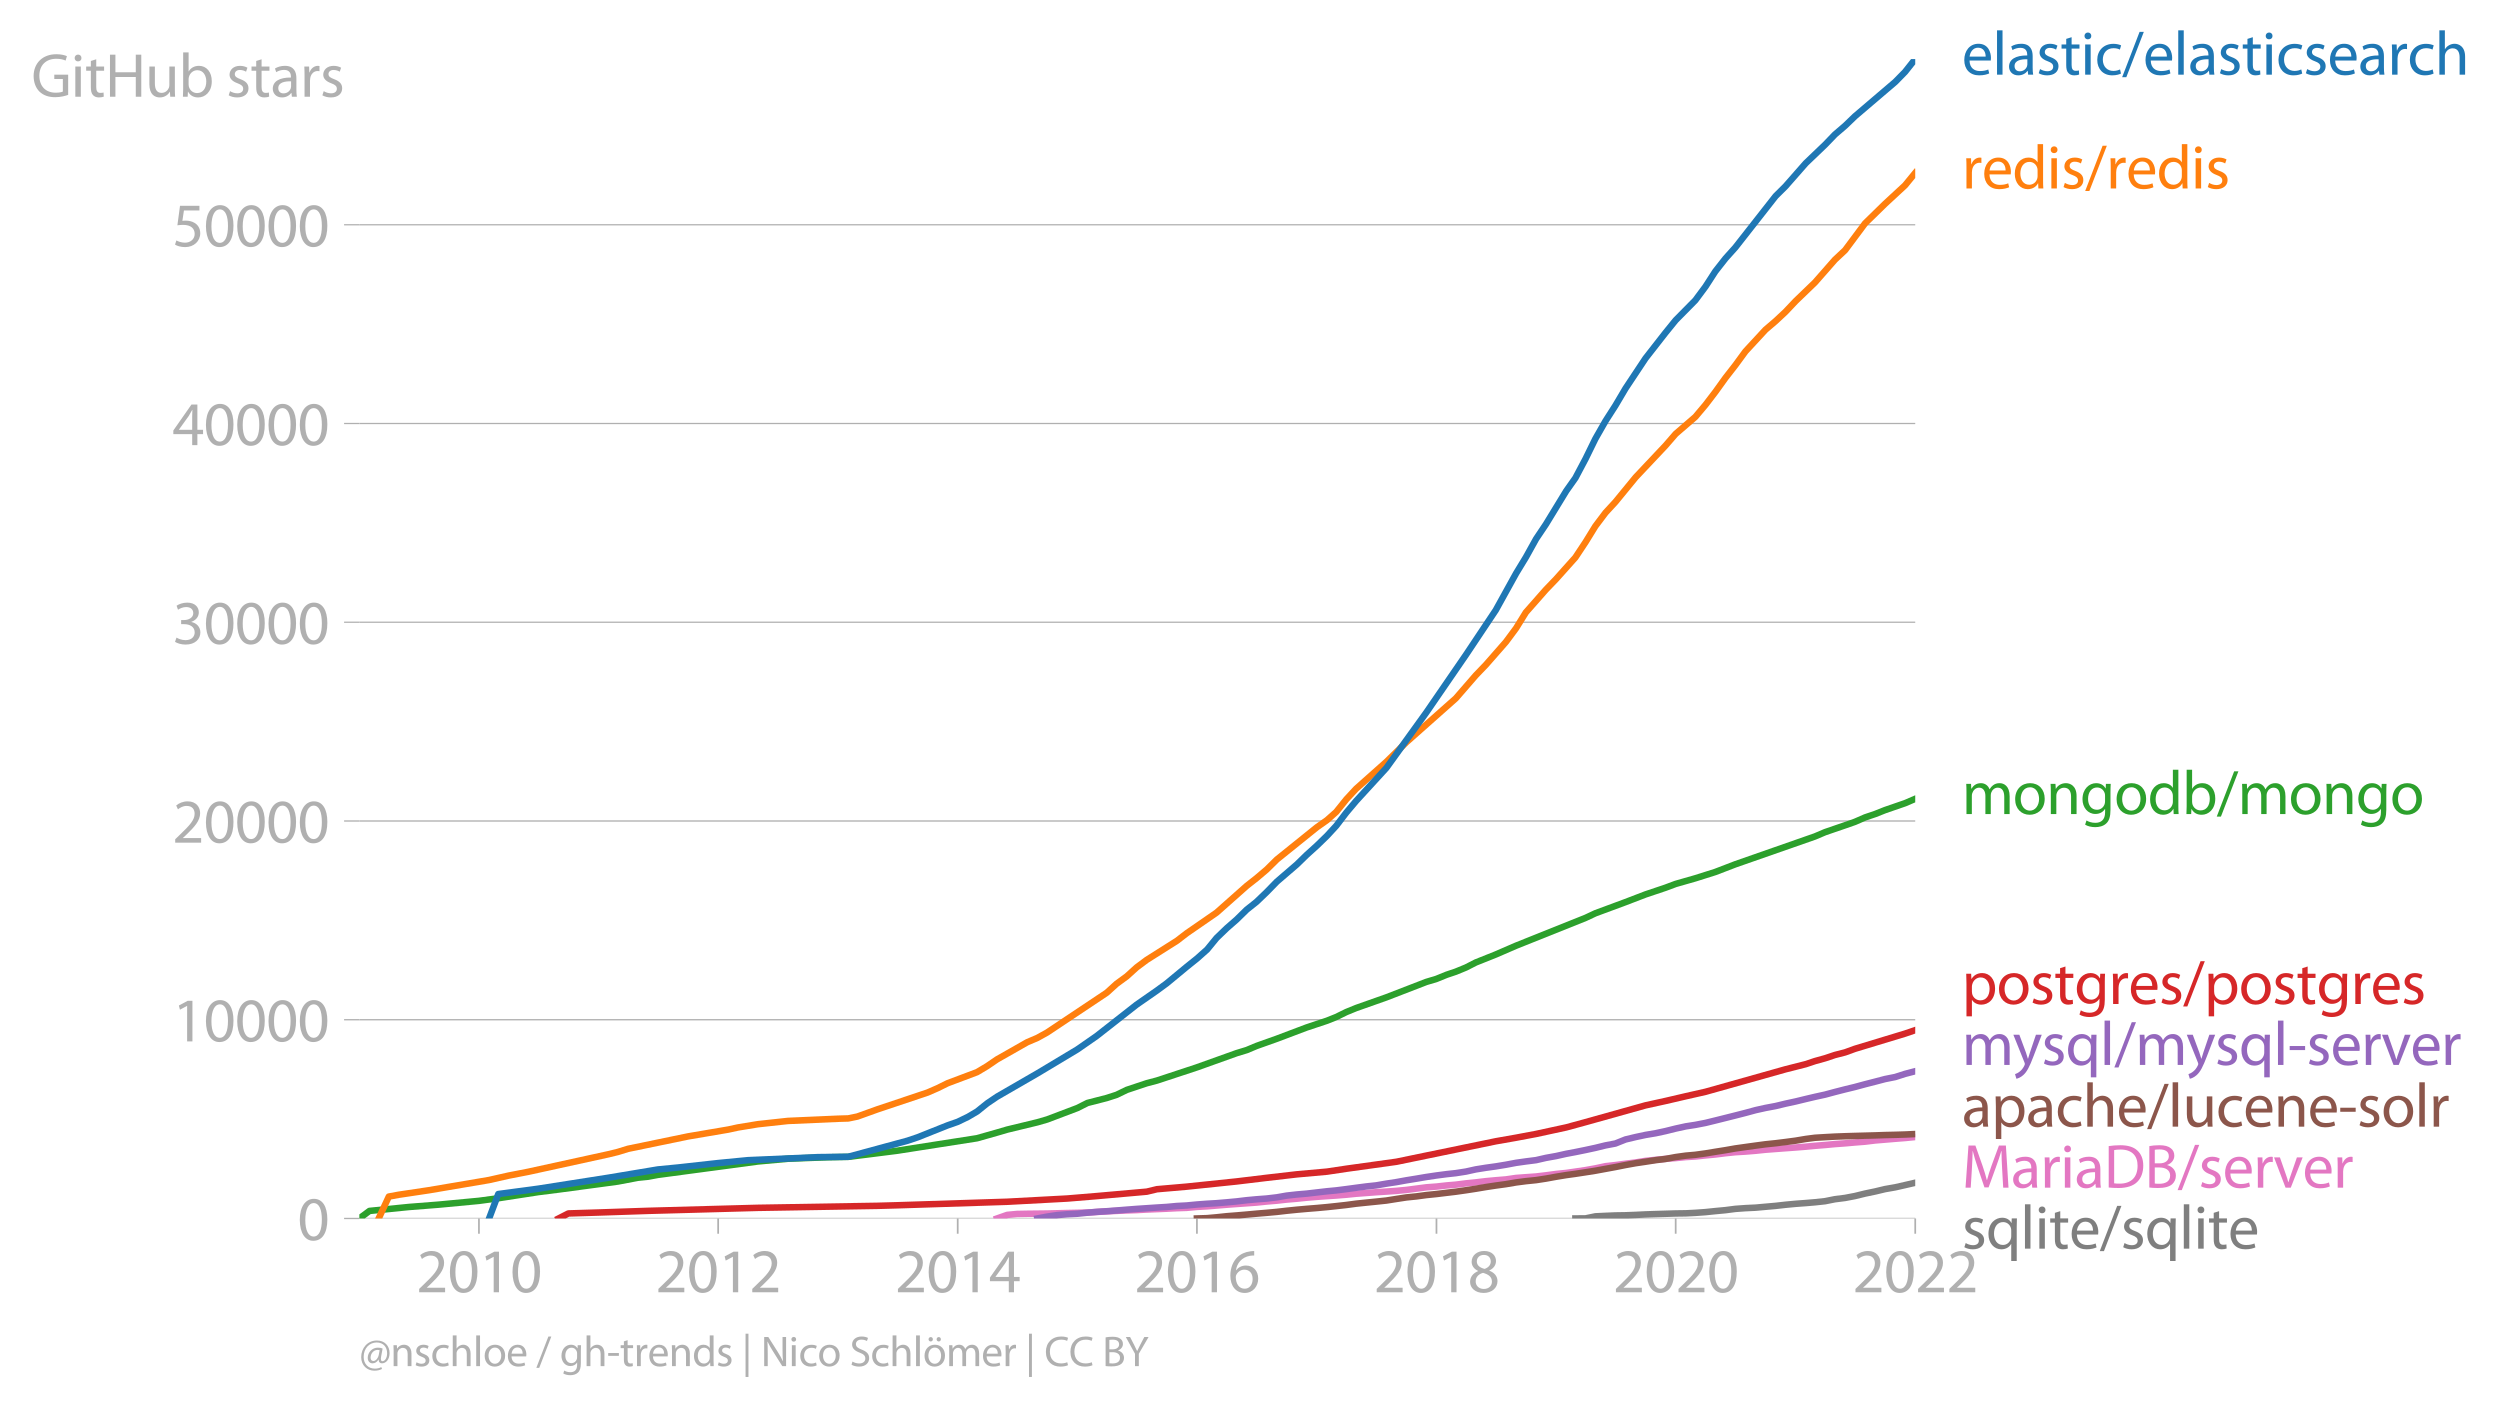<svg xmlns:xlink="http://www.w3.org/1999/xlink" width="765.086" height="430.927" viewBox="0 0 573.815 323.195" xmlns="http://www.w3.org/2000/svg"><defs><style>*{stroke-linejoin:round;stroke-linecap:butt}</style></defs><g id="figure_1"><path d="M0 323.195h573.815V0H0v323.195z" style="fill:none" id="patch_1"/><g id="axes_1"><path d="M82.476 279.668h357.12V13.556H82.476v266.112z" style="fill:none" id="patch_2"/><g id="matplotlib.axis_1"><g id="xtick_1"><g id="line2d_1"><defs><path id="m5efedee540" d="M0 0v3.5" style="stroke:#b0b0b0;stroke-width:.4"/></defs><use xlink:href="#m5efedee540" x="109.93" y="279.668" style="fill:#b0b0b0;stroke:#b0b0b0;stroke-width:.4"/></g><g style="fill:#b0b0b0" transform="matrix(.14 0 0 -.14 95.567 296.608)" id="text_1"><defs><path id="MyriadPro-Regular-32" d="M2944 0v467H1075v13l333 307c877 845 1434 1466 1434 2234 0 595-378 1209-1274 1209-480 0-890-179-1178-422l180-397c192 160 505 352 883 352 621 0 825-390 825-813-6-627-486-1164-1548-2176L288 346V0h2656z" transform="scale(.016)"/><path id="MyriadPro-Regular-30" d="M1677 4230c-845 0-1447-768-1447-2163C243 691 794-70 1606-70c922 0 1447 780 1447 2195 0 1325-499 2105-1376 2105zm-32-435c582 0 845-672 845-1696 0-1062-276-1734-852-1734-512 0-844 614-844 1696 0 1133 358 1734 851 1734z" transform="scale(.016)"/><path id="MyriadPro-Regular-31" d="M1510 0h544v4160h-480l-908-486 108-429 724 390h12V0z" transform="scale(.016)"/></defs><use xlink:href="#MyriadPro-Regular-32"/><use xlink:href="#MyriadPro-Regular-30" x="51.3"/><use xlink:href="#MyriadPro-Regular-31" x="102.6"/><use xlink:href="#MyriadPro-Regular-30" x="153.9"/></g></g><g id="xtick_2"><use xlink:href="#m5efedee540" x="164.836" y="279.668" style="fill:#b0b0b0;stroke:#b0b0b0;stroke-width:.4" id="line2d_2"/><g style="fill:#b0b0b0" transform="matrix(.14 0 0 -.14 150.473 296.608)" id="text_2"><use xlink:href="#MyriadPro-Regular-32"/><use xlink:href="#MyriadPro-Regular-30" x="51.3"/><use xlink:href="#MyriadPro-Regular-31" x="102.6"/><use xlink:href="#MyriadPro-Regular-32" x="153.9"/></g></g><g id="xtick_3"><use xlink:href="#m5efedee540" x="219.819" y="279.668" style="fill:#b0b0b0;stroke:#b0b0b0;stroke-width:.4" id="line2d_3"/><g style="fill:#b0b0b0" transform="matrix(.14 0 0 -.14 205.455 296.608)" id="text_3"><defs><path id="MyriadPro-Regular-34" d="M2560 0v1133h582v441h-582v2586h-608L96 1504v-371h1933V0h531zM666 1574v13l1017 1415c115 192 218 371 346 614h19c-13-218-19-435-19-653V1574H666z" transform="scale(.016)"/></defs><use xlink:href="#MyriadPro-Regular-32"/><use xlink:href="#MyriadPro-Regular-30" x="51.3"/><use xlink:href="#MyriadPro-Regular-31" x="102.6"/><use xlink:href="#MyriadPro-Regular-34" x="153.9"/></g></g><g id="xtick_4"><use xlink:href="#m5efedee540" x="274.725" y="279.668" style="fill:#b0b0b0;stroke:#b0b0b0;stroke-width:.4" id="line2d_4"/><g style="fill:#b0b0b0" transform="matrix(.14 0 0 -.14 260.362 296.608)" id="text_4"><defs><path id="MyriadPro-Regular-36" d="M2662 4224c-102 0-243-6-409-32-525-64-986-275-1331-614-410-410-704-1056-704-1876C218 621 800-70 1690-70c864 0 1382 704 1382 1465 0 813-518 1344-1254 1344-461 0-807-217-1005-480h-19c96 685 563 1331 1446 1479 160 25 307 32 422 25v461zM1690 365c-589 0-903 505-916 1190 0 103 26 186 64 250 154 301 468 512 807 512 518 0 857-359 857-954s-326-998-806-998h-6z" transform="scale(.016)"/></defs><use xlink:href="#MyriadPro-Regular-32"/><use xlink:href="#MyriadPro-Regular-30" x="51.3"/><use xlink:href="#MyriadPro-Regular-31" x="102.6"/><use xlink:href="#MyriadPro-Regular-36" x="153.9"/></g></g><g id="xtick_5"><use xlink:href="#m5efedee540" x="329.707" y="279.668" style="fill:#b0b0b0;stroke:#b0b0b0;stroke-width:.4" id="line2d_5"/><g style="fill:#b0b0b0" transform="matrix(.14 0 0 -.14 315.344 296.608)" id="text_5"><defs><path id="MyriadPro-Regular-38" d="M1062 2170c-512-218-825-589-825-1114C237 448 762-70 1632-70c794 0 1414 486 1414 1209 0 506-320 871-838 1075v20c512 243 685 620 685 972 0 519-403 1024-1210 1024-729 0-1286-448-1286-1107 0-358 198-717 659-934l6-19zm583-1831c-531 0-851 371-832 794 0 397 262 717 749 857 563-160 915-403 915-908 0-423-327-743-832-743zm6 3488c506 0 704-345 704-678 0-378-275-634-633-755-480 128-794 352-794 768 0 358 256 665 723 665z" transform="scale(.016)"/></defs><use xlink:href="#MyriadPro-Regular-32"/><use xlink:href="#MyriadPro-Regular-30" x="51.3"/><use xlink:href="#MyriadPro-Regular-31" x="102.6"/><use xlink:href="#MyriadPro-Regular-38" x="153.9"/></g></g><g id="xtick_6"><use xlink:href="#m5efedee540" x="384.614" y="279.668" style="fill:#b0b0b0;stroke:#b0b0b0;stroke-width:.4" id="line2d_6"/><g style="fill:#b0b0b0" transform="matrix(.14 0 0 -.14 370.251 296.608)" id="text_6"><use xlink:href="#MyriadPro-Regular-32"/><use xlink:href="#MyriadPro-Regular-30" x="51.3"/><use xlink:href="#MyriadPro-Regular-32" x="102.6"/><use xlink:href="#MyriadPro-Regular-30" x="153.9"/></g></g><g id="xtick_7"><use xlink:href="#m5efedee540" x="439.596" y="279.668" style="fill:#b0b0b0;stroke:#b0b0b0;stroke-width:.4" id="line2d_7"/><g style="fill:#b0b0b0" transform="matrix(.14 0 0 -.14 425.233 296.608)" id="text_7"><use xlink:href="#MyriadPro-Regular-32"/><use xlink:href="#MyriadPro-Regular-30" x="51.3"/><use xlink:href="#MyriadPro-Regular-32" x="102.6"/><use xlink:href="#MyriadPro-Regular-32" x="153.9"/></g></g></g><g id="matplotlib.axis_2"><g id="ytick_1"><path d="M82.476 279.668h357.12" clip-path="url(#p434a2b5ff5)" style="fill:none;stroke:#b0b0b0;stroke-width:.3;stroke-linecap:square" id="line2d_8"/><g id="line2d_9"><defs><path id="m682c64f451" d="M0 0h-3.5" style="stroke:#b0b0b0;stroke-width:.3"/></defs><use xlink:href="#m682c64f451" x="82.476" y="279.668" style="fill:#b0b0b0;stroke:#b0b0b0;stroke-width:.3"/></g><use xlink:href="#MyriadPro-Regular-30" style="fill:#b0b0b0" transform="matrix(.14 0 0 -.14 68.295 284.638)" id="text_8"/></g><g id="ytick_2"><path d="M82.476 234.052h357.12" clip-path="url(#p434a2b5ff5)" style="fill:none;stroke:#b0b0b0;stroke-width:.3;stroke-linecap:square" id="line2d_10"/><use xlink:href="#m682c64f451" x="82.476" y="234.052" style="fill:#b0b0b0;stroke:#b0b0b0;stroke-width:.3" id="line2d_11"/><g style="fill:#b0b0b0" transform="matrix(.14 0 0 -.14 39.568 239.022)" id="text_9"><use xlink:href="#MyriadPro-Regular-31"/><use xlink:href="#MyriadPro-Regular-30" x="51.3"/><use xlink:href="#MyriadPro-Regular-30" x="102.6"/><use xlink:href="#MyriadPro-Regular-30" x="153.9"/><use xlink:href="#MyriadPro-Regular-30" x="205.2"/></g></g><g id="ytick_3"><path d="M82.476 188.437h357.12" clip-path="url(#p434a2b5ff5)" style="fill:none;stroke:#b0b0b0;stroke-width:.3;stroke-linecap:square" id="line2d_12"/><use xlink:href="#m682c64f451" x="82.476" y="188.437" style="fill:#b0b0b0;stroke:#b0b0b0;stroke-width:.3" id="line2d_13"/><g style="fill:#b0b0b0" transform="matrix(.14 0 0 -.14 39.568 193.407)" id="text_10"><use xlink:href="#MyriadPro-Regular-32"/><use xlink:href="#MyriadPro-Regular-30" x="51.3"/><use xlink:href="#MyriadPro-Regular-30" x="102.6"/><use xlink:href="#MyriadPro-Regular-30" x="153.9"/><use xlink:href="#MyriadPro-Regular-30" x="205.2"/></g></g><g id="ytick_4"><path d="M82.476 142.821h357.12" clip-path="url(#p434a2b5ff5)" style="fill:none;stroke:#b0b0b0;stroke-width:.3;stroke-linecap:square" id="line2d_14"/><use xlink:href="#m682c64f451" x="82.476" y="142.821" style="fill:#b0b0b0;stroke:#b0b0b0;stroke-width:.3" id="line2d_15"/><g style="fill:#b0b0b0" transform="matrix(.14 0 0 -.14 39.568 147.791)" id="text_11"><defs><path id="MyriadPro-Regular-33" d="M269 211C474 77 883-70 1350-70c999 0 1517 582 1517 1248 0 582-416 966-928 1068v13c512 186 768 551 768 979 0 506-371 992-1190 992-448 0-871-160-1088-320l147-409c179 128 499 275 832 275 518 0 730-294 730-627 0-493-519-704-928-704H896v-423h314c544 0 1068-249 1075-832 6-345-218-806-941-806-390 0-762 160-922 262L269 211z" transform="scale(.016)"/></defs><use xlink:href="#MyriadPro-Regular-33"/><use xlink:href="#MyriadPro-Regular-30" x="51.3"/><use xlink:href="#MyriadPro-Regular-30" x="102.6"/><use xlink:href="#MyriadPro-Regular-30" x="153.9"/><use xlink:href="#MyriadPro-Regular-30" x="205.2"/></g></g><g id="ytick_5"><path d="M82.476 97.206h357.12" clip-path="url(#p434a2b5ff5)" style="fill:none;stroke:#b0b0b0;stroke-width:.3;stroke-linecap:square" id="line2d_16"/><use xlink:href="#m682c64f451" x="82.476" y="97.206" style="fill:#b0b0b0;stroke:#b0b0b0;stroke-width:.3" id="line2d_17"/><g style="fill:#b0b0b0" transform="matrix(.14 0 0 -.14 39.568 102.176)" id="text_12"><use xlink:href="#MyriadPro-Regular-34"/><use xlink:href="#MyriadPro-Regular-30" x="51.3"/><use xlink:href="#MyriadPro-Regular-30" x="102.6"/><use xlink:href="#MyriadPro-Regular-30" x="153.9"/><use xlink:href="#MyriadPro-Regular-30" x="205.2"/></g></g><g id="ytick_6"><path d="M82.476 51.59h357.12" clip-path="url(#p434a2b5ff5)" style="fill:none;stroke:#b0b0b0;stroke-width:.3;stroke-linecap:square" id="line2d_18"/><use xlink:href="#m682c64f451" x="82.476" y="51.59" style="fill:#b0b0b0;stroke:#b0b0b0;stroke-width:.3" id="line2d_19"/><g style="fill:#b0b0b0" transform="matrix(.14 0 0 -.14 39.568 56.56)" id="text_13"><defs><path id="MyriadPro-Regular-35" d="M2771 4160H781L512 2163c154 19 339 45 576 45 832 0 1190-384 1197-922 0-556-455-902-986-902-377 0-717 128-889 230L269 186C467 58 851-70 1306-70c902 0 1548 608 1548 1420 0 525-268 884-595 1069-256 154-576 224-896 224-153 0-243-13-339-25l160 1068h1587v474z" transform="scale(.016)"/></defs><use xlink:href="#MyriadPro-Regular-35"/><use xlink:href="#MyriadPro-Regular-30" x="51.3"/><use xlink:href="#MyriadPro-Regular-30" x="102.6"/><use xlink:href="#MyriadPro-Regular-30" x="153.9"/><use xlink:href="#MyriadPro-Regular-30" x="205.2"/></g></g><g style="fill:#b0b0b0" transform="matrix(.14 0 0 -.14 7.2 22.207)" id="text_14"><defs><path id="MyriadPro-Regular-47" d="M3770 2266H2349v-448h877V531c-128-64-378-115-743-115-1005 0-1664 646-1664 1741 0 1081 685 1734 1735 1734 435 0 723-83 953-185l135 454c-186 90-576 198-1076 198-1446 0-2329-940-2336-2227 0-672 231-1248 602-1606 422-403 960-570 1613-570 582 0 1075 147 1325 237v2074z" transform="scale(.016)"/><path id="MyriadPro-Regular-69" d="M1030 0v3098H467V0h563zM749 4320c-205 0-352-154-352-352 0-192 141-346 339-346 224 0 365 154 358 346 0 198-134 352-345 352z" transform="scale(.016)"/><path id="MyriadPro-Regular-74" d="M595 3667v-569H115v-429h480V979c0-365 58-640 218-806C947 19 1158-70 1421-70c217 0 390 38 499 83l-26 422c-83-25-172-38-326-38-314 0-422 217-422 601v1671h806v429h-806v742l-551-173z" transform="scale(.016)"/><path id="MyriadPro-Regular-48" d="M486 4314V0h557v2022h2087V0h563v4314h-563V2509H1043v1805H486z" transform="scale(.016)"/><path id="MyriadPro-Regular-75" d="M3059 3098h-563V1197c0-103-19-205-51-288-103-250-365-512-743-512-512 0-691 397-691 985v1716H448V1286C448 198 1030-70 1517-70c550 0 877 326 1024 576h13l32-506h499c-19 243-26 525-26 845v2253z" transform="scale(.016)"/><path id="MyriadPro-Regular-62" d="M467 800c0-275-13-589-25-800h486l26 512h19c230-410 589-582 1037-582 691 0 1388 550 1388 1657 7 941-537 1581-1305 1581-499 0-858-224-1056-570h-13v1946H467V800zm557 998c0 90 19 167 32 231 115 429 474 691 858 691 601 0 921-531 921-1152 0-710-352-1190-941-1190-409 0-736 268-844 659-13 64-26 134-26 205v556z" transform="scale(.016)"/><path id="MyriadPro-Regular-73" d="M250 147C467 19 781-70 1120-70c736 0 1158 390 1158 934 0 461-275 730-812 934-404 154-589 269-589 525 0 231 185 423 518 423 288 0 512-103 634-180l141 410c-173 102-448 192-762 192-666 0-1069-410-1069-909 0-371 263-678 819-877 416-153 576-300 576-569 0-256-192-461-601-461-282 0-576 115-743 224L250 147z" transform="scale(.016)"/><path id="MyriadPro-Regular-61" d="M2643 1901c0 621-230 1267-1177 1267-391 0-762-109-1018-275l128-371c218 140 518 230 806 230 634 0 704-461 704-717v-64C890 1978 224 1568 224 819c0-448 320-889 947-889 442 0 775 217 947 460h20l44-390h512c-38 211-51 474-51 742v1159zm-544-858c0-57-13-121-32-179-89-262-345-518-749-518-288 0-531 172-531 537 0 602 698 711 1312 698v-538z" transform="scale(.016)"/><path id="MyriadPro-Regular-72" d="M467 0h557v1651c0 96 13 186 26 263 76 422 358 723 755 723 77 0 134-7 192-19v531c-51 13-96 19-160 19-378 0-717-262-858-678h-25l-20 608H442c19-288 25-602 25-967V0z" transform="scale(.016)"/></defs><use xlink:href="#MyriadPro-Regular-47"/><use xlink:href="#MyriadPro-Regular-69" x="64.6"/><use xlink:href="#MyriadPro-Regular-74" x="88"/><use xlink:href="#MyriadPro-Regular-48" x="121.1"/><use xlink:href="#MyriadPro-Regular-75" x="186.3"/><use xlink:href="#MyriadPro-Regular-62" x="241.4"/><use xlink:href="#MyriadPro-Regular-20" x="298.3"/><use xlink:href="#MyriadPro-Regular-73" x="319.5"/><use xlink:href="#MyriadPro-Regular-74" x="359.1"/><use xlink:href="#MyriadPro-Regular-61" x="392.2"/><use xlink:href="#MyriadPro-Regular-72" x="440.4"/><use xlink:href="#MyriadPro-Regular-73" x="473.1"/></g></g><path d="m361.598 279.668 2.332-.018 2.257-.466 2.331-.11 2.257-.095 2.331-.037 2.332-.09 2.256-.11 2.332-.078 2.257-.068 2.331-.073 2.332-.032 2.181-.11 2.332-.168 2.256-.233 2.332-.219 2.256-.292 2.332-.169 2.332-.11 2.256-.204 2.332-.206 2.256-.255 2.332-.22 2.331-.172 2.107-.178 2.331-.251 2.257-.452 2.331-.296 2.257-.43 2.331-.57 2.332-.487 2.256-.539 2.332-.41 2.257-.511 2.331-.538" clip-path="url(#p434a2b5ff5)" style="fill:none;stroke:#7f7f7f;stroke-width:1.5;stroke-linecap:square" id="line2d_20"/><path d="m228.844 279.668 2.332-.817 2.256-.214 2.332-.046 2.332-.027 2.256-.027 2.332-.06 2.256-.06 2.332-.05 2.332-.063 2.106-.123 2.331-.142 2.257-.11 2.331-.104 2.257-.078 2.331-.127 2.332-.096 2.257-.096 2.331-.119 2.257-.077 2.331-.214 2.332-.128 2.181-.183 2.332-.191 2.256-.164 2.332-.165 2.256-.164 2.332-.242 2.332-.196 2.256-.25 2.332-.197 2.256-.232 2.332-.197 2.332-.164 2.106-.137 2.331-.187 2.257-.228 2.331-.173 2.257-.173 2.332-.146 2.331-.165 2.257-.214 2.331-.301 2.257-.297 2.331-.173 2.332-.26 2.106-.178 2.332-.296 2.256-.228 2.332-.279 2.256-.21 2.332-.191 2.332-.338 2.256-.168 2.332-.165 2.256-.269 2.332-.31 2.331-.237 2.106-.306 2.332-.346 2.257-.402 2.331-.497 2.257-.256 2.331-.31 2.332-.292 2.256-.36 2.332-.242 2.257-.219 2.331-.178 2.332-.232 2.181-.133 2.332-.25 2.256-.21 2.332-.292 2.256-.233 2.332-.141 2.332-.192 2.256-.233 2.332-.177 2.256-.17 2.332-.168 2.331-.187 2.107-.2 2.331-.188 2.257-.21 2.331-.168 2.257-.201 2.331-.183 2.332-.282 2.256-.187 2.332-.196 2.257-.174 2.331-.228" clip-path="url(#p434a2b5ff5)" style="fill:none;stroke:#e377c2;stroke-width:1.5;stroke-linecap:square" id="line2d_21"/><path d="m274.725 279.668 2.332-.073 2.181-.196 2.332-.247 2.256-.178 2.332-.2 2.256-.206 2.332-.196 2.332-.214 2.256-.26 2.332-.237 2.256-.201 2.332-.187 2.332-.214 2.106-.224 2.331-.26 2.257-.301 2.331-.242 2.257-.228 2.332-.246 2.331-.37 2.257-.346 2.331-.238 2.257-.305 2.331-.237 2.332-.283 2.106-.251 2.332-.333 2.256-.347 2.332-.392 2.256-.342 2.332-.32 2.332-.396 2.256-.292 2.332-.237 2.256-.347 2.332-.424 2.331-.384 2.106-.291 2.332-.356 2.257-.356 2.331-.429 2.257-.415 2.331-.465 2.332-.42 2.256-.333 2.332-.365 2.257-.278 2.331-.433 2.332-.324 2.181-.192 2.332-.32 2.256-.373 2.332-.37 2.256-.397 2.332-.328 2.332-.324 2.256-.3 2.332-.243 2.256-.278 2.332-.31 2.331-.392 2.107-.274 2.331-.142 2.257-.123 2.331-.086 2.257-.069 2.331-.064 2.332-.064 2.256-.077 2.332-.055 2.257-.068 2.331-.11" clip-path="url(#p434a2b5ff5)" style="fill:none;stroke:#8c564b;stroke-width:1.5;stroke-linecap:square" id="line2d_22"/><g style="fill:#1f77b4" transform="matrix(.14 0 0 -.14 450.31 17.14)" id="text_15"><defs><path id="MyriadPro-Regular-65" d="M2957 1446c6 58 19 148 19 263 0 569-269 1459-1280 1459-902 0-1453-736-1453-1670C243 563 813-70 1766-70c493 0 832 108 1031 198l-96 403c-211-89-455-160-858-160-563 0-1049 314-1062 1075h2176zM787 1850c45 390 295 915 864 915 634 0 787-557 781-915H787z" transform="scale(.016)"/><path id="MyriadPro-Regular-6c" d="M467 0h563v4544H467V0z" transform="scale(.016)"/><path id="MyriadPro-Regular-63" d="M2579 538c-160-71-371-154-691-154-614 0-1075 442-1075 1158 0 647 384 1172 1094 1172 307 0 519-71 653-148l128 436c-154 76-448 160-781 160-1011 0-1664-692-1664-1645C243 570 851-70 1786-70c416 0 742 108 889 185l-96 423z" transform="scale(.016)"/><path id="MyriadPro-Regular-2f" d="m422-256 1792 4640h-435L-6-256h428z" transform="scale(.016)"/><path id="MyriadPro-Regular-68" d="M467 0h563v1869c0 109 7 192 39 269 102 307 390 563 755 563 531 0 717-423 717-922V0h563v1843c0 1069-666 1325-1082 1325-211 0-409-64-576-160-172-96-313-237-403-397h-13v1933H467V0z" transform="scale(.016)"/></defs><use xlink:href="#MyriadPro-Regular-65"/><use xlink:href="#MyriadPro-Regular-6c" x="50.1"/><use xlink:href="#MyriadPro-Regular-61" x="73.7"/><use xlink:href="#MyriadPro-Regular-73" x="121.9"/><use xlink:href="#MyriadPro-Regular-74" x="161.5"/><use xlink:href="#MyriadPro-Regular-69" x="194.6"/><use xlink:href="#MyriadPro-Regular-63" x="218"/><use xlink:href="#MyriadPro-Regular-2f" x="262.8"/><use xlink:href="#MyriadPro-Regular-65" x="297.1"/><use xlink:href="#MyriadPro-Regular-6c" x="347.2"/><use xlink:href="#MyriadPro-Regular-61" x="370.8"/><use xlink:href="#MyriadPro-Regular-73" x="419"/><use xlink:href="#MyriadPro-Regular-74" x="458.6"/><use xlink:href="#MyriadPro-Regular-69" x="491.7"/><use xlink:href="#MyriadPro-Regular-63" x="515.1"/><use xlink:href="#MyriadPro-Regular-73" x="559.9"/><use xlink:href="#MyriadPro-Regular-65" x="599.5"/><use xlink:href="#MyriadPro-Regular-61" x="649.6"/><use xlink:href="#MyriadPro-Regular-72" x="697.8"/><use xlink:href="#MyriadPro-Regular-63" x="730.5"/><use xlink:href="#MyriadPro-Regular-68" x="775.3"/></g><g style="fill:#ff7f0e" transform="matrix(.14 0 0 -.14 450.31 43.264)" id="text_16"><defs><path id="MyriadPro-Regular-64" d="M2579 4544V2694h-13c-140 250-460 474-934 474-755 0-1395-634-1389-1664C243 563 819-70 1568-70c506 0 883 262 1056 608h13l25-538h506c-19 211-26 525-26 800v3744h-563zm0-3245c0-89-6-166-25-243-103-422-448-672-826-672-608 0-915 518-915 1146 0 684 345 1196 928 1196 422 0 729-294 813-652 19-71 25-167 25-237v-538z" transform="scale(.016)"/></defs><use xlink:href="#MyriadPro-Regular-72"/><use xlink:href="#MyriadPro-Regular-65" x="32.7"/><use xlink:href="#MyriadPro-Regular-64" x="82.8"/><use xlink:href="#MyriadPro-Regular-69" x="139.2"/><use xlink:href="#MyriadPro-Regular-73" x="162.6"/><use xlink:href="#MyriadPro-Regular-2f" x="202.2"/><use xlink:href="#MyriadPro-Regular-72" x="236.5"/><use xlink:href="#MyriadPro-Regular-65" x="269.2"/><use xlink:href="#MyriadPro-Regular-64" x="319.3"/><use xlink:href="#MyriadPro-Regular-69" x="375.7"/><use xlink:href="#MyriadPro-Regular-73" x="399.1"/></g><g style="fill:#2ca02c" transform="matrix(.14 0 0 -.14 450.31 186.853)" id="text_17"><defs><path id="MyriadPro-Regular-6d" d="M467 0h551v1869c0 96 12 192 44 275 90 282 346 563 698 563 429 0 646-358 646-851V0h551v1914c0 102 19 204 45 281 96 275 345 512 665 512 455 0 672-358 672-953V0h551v1824c0 1075-608 1344-1018 1344-294 0-499-77-685-218-128-96-249-230-345-403h-13c-135 365-455 621-877 621-512 0-800-275-973-570h-19l-26 500H442c19-256 25-519 25-839V0z" transform="scale(.016)"/><path id="MyriadPro-Regular-6f" d="M1779 3168c-857 0-1536-608-1536-1645C243 544 890-70 1728-70c749 0 1542 499 1542 1644 0 948-601 1594-1491 1594zm-13-422c666 0 928-666 928-1191 0-697-403-1203-940-1203-551 0-941 512-941 1190 0 589 288 1204 953 1204z" transform="scale(.016)"/><path id="MyriadPro-Regular-6e" d="M467 0h563v1862c0 96 13 192 39 263 96 313 384 576 755 576 531 0 717-416 717-915V0h563v1850c0 1062-666 1318-1094 1318-512 0-871-288-1024-582h-13l-32 512H442c19-256 25-519 25-839V0z" transform="scale(.016)"/><path id="MyriadPro-Regular-67" d="M3110 2246c0 378 13 628 26 852h-493l-25-468h-13c-135 256-429 538-967 538-710 0-1395-595-1395-1645C243 666 794 13 1562 13c480 0 812 230 985 518h13V186c0-781-422-1082-998-1082-384 0-704 115-909 243l-141-429c250-166 659-256 1030-256 391 0 826 90 1127 372 301 268 441 704 441 1414v1798zm-556-928c0-96-13-204-45-300-122-359-435-576-781-576-608 0-915 505-915 1113 0 717 384 1171 921 1171 410 0 685-268 788-595 25-77 32-160 32-256v-557z" transform="scale(.016)"/></defs><use xlink:href="#MyriadPro-Regular-6d"/><use xlink:href="#MyriadPro-Regular-6f" x="83.4"/><use xlink:href="#MyriadPro-Regular-6e" x="138.3"/><use xlink:href="#MyriadPro-Regular-67" x="193.8"/><use xlink:href="#MyriadPro-Regular-6f" x="249.7"/><use xlink:href="#MyriadPro-Regular-64" x="304.6"/><use xlink:href="#MyriadPro-Regular-62" x="361"/><use xlink:href="#MyriadPro-Regular-2f" x="417.9"/><use xlink:href="#MyriadPro-Regular-6d" x="452.2"/><use xlink:href="#MyriadPro-Regular-6f" x="535.6"/><use xlink:href="#MyriadPro-Regular-6e" x="590.5"/><use xlink:href="#MyriadPro-Regular-67" x="646"/><use xlink:href="#MyriadPro-Regular-6f" x="701.9"/></g><g style="fill:#d62728" transform="matrix(.14 0 0 -.14 450.31 230.439)" id="text_18"><defs><path id="MyriadPro-Regular-70" d="M467-1267h557V416h13c185-307 544-486 953-486 730 0 1408 550 1408 1664 0 940-563 1574-1312 1574-505 0-870-224-1100-602h-13l-26 532H442c12-295 25-615 25-1012v-3353zm557 3059c0 77 19 160 38 230 109 423 468 698 852 698 595 0 921-531 921-1152 0-710-345-1197-941-1197-403 0-742 269-844 659-13 71-26 148-26 231v531z" transform="scale(.016)"/></defs><use xlink:href="#MyriadPro-Regular-70"/><use xlink:href="#MyriadPro-Regular-6f" x="56.9"/><use xlink:href="#MyriadPro-Regular-73" x="111.8"/><use xlink:href="#MyriadPro-Regular-74" x="151.4"/><use xlink:href="#MyriadPro-Regular-67" x="184.5"/><use xlink:href="#MyriadPro-Regular-72" x="240.4"/><use xlink:href="#MyriadPro-Regular-65" x="273.1"/><use xlink:href="#MyriadPro-Regular-73" x="323.2"/><use xlink:href="#MyriadPro-Regular-2f" x="362.8"/><use xlink:href="#MyriadPro-Regular-70" x="397.1"/><use xlink:href="#MyriadPro-Regular-6f" x="454"/><use xlink:href="#MyriadPro-Regular-73" x="508.9"/><use xlink:href="#MyriadPro-Regular-74" x="548.5"/><use xlink:href="#MyriadPro-Regular-67" x="581.6"/><use xlink:href="#MyriadPro-Regular-72" x="637.5"/><use xlink:href="#MyriadPro-Regular-65" x="670.2"/><use xlink:href="#MyriadPro-Regular-73" x="720.3"/></g><g style="fill:#9467bd" transform="matrix(.14 0 0 -.14 450.31 244.433)" id="text_19"><defs><path id="MyriadPro-Regular-79" d="M58 3098 1203 243c26-70 39-115 39-147s-20-77-45-134c-128-288-320-506-474-628-166-140-352-230-493-275l141-473c141 25 416 121 691 364 384 333 660 877 1063 1940l845 2208h-596l-614-1818c-77-224-141-461-198-646h-13c-51 185-128 428-199 633L672 3098H58z" transform="scale(.016)"/><path id="MyriadPro-Regular-71" d="M2579-1267h563v3513c0 320 7 589 20 852h-532l-19-468h-13c-153 301-473 538-953 538-653 0-1402-512-1402-1670C243 557 832-70 1555-70c499 0 845 243 1011 550h13v-1747zm0 2528c0-83-19-192-45-269-128-390-441-614-806-614-621 0-915 537-915 1152 0 697 352 1190 934 1190 423 0 723-294 807-640 19-70 25-160 25-237v-582z" transform="scale(.016)"/><path id="MyriadPro-Regular-2d" d="M192 1939v-416h1581v416H192z" transform="scale(.016)"/><path id="MyriadPro-Regular-76" d="M83 3098 1261 0h537l1216 3098h-588l-602-1741c-102-282-192-538-262-794h-20c-64 256-147 512-249 794L685 3098H83z" transform="scale(.016)"/></defs><use xlink:href="#MyriadPro-Regular-6d"/><use xlink:href="#MyriadPro-Regular-79" x="83.4"/><use xlink:href="#MyriadPro-Regular-73" x="130.5"/><use xlink:href="#MyriadPro-Regular-71" x="170.1"/><use xlink:href="#MyriadPro-Regular-6c" x="226.4"/><use xlink:href="#MyriadPro-Regular-2f" x="250"/><use xlink:href="#MyriadPro-Regular-6d" x="284.3"/><use xlink:href="#MyriadPro-Regular-79" x="367.7"/><use xlink:href="#MyriadPro-Regular-73" x="414.8"/><use xlink:href="#MyriadPro-Regular-71" x="454.4"/><use xlink:href="#MyriadPro-Regular-6c" x="510.7"/><use xlink:href="#MyriadPro-Regular-2d" x="534.3"/><use xlink:href="#MyriadPro-Regular-73" x="565"/><use xlink:href="#MyriadPro-Regular-65" x="604.6"/><use xlink:href="#MyriadPro-Regular-72" x="654.7"/><use xlink:href="#MyriadPro-Regular-76" x="687.4"/><use xlink:href="#MyriadPro-Regular-65" x="735.5"/><use xlink:href="#MyriadPro-Regular-72" x="785.6"/></g><g style="fill:#8c564b" transform="matrix(.14 0 0 -.14 450.31 258.594)" id="text_20"><use xlink:href="#MyriadPro-Regular-61"/><use xlink:href="#MyriadPro-Regular-70" x="48.2"/><use xlink:href="#MyriadPro-Regular-61" x="105.1"/><use xlink:href="#MyriadPro-Regular-63" x="153.3"/><use xlink:href="#MyriadPro-Regular-68" x="198.1"/><use xlink:href="#MyriadPro-Regular-65" x="253.6"/><use xlink:href="#MyriadPro-Regular-2f" x="303.7"/><use xlink:href="#MyriadPro-Regular-6c" x="338"/><use xlink:href="#MyriadPro-Regular-75" x="361.6"/><use xlink:href="#MyriadPro-Regular-63" x="416.7"/><use xlink:href="#MyriadPro-Regular-65" x="461.5"/><use xlink:href="#MyriadPro-Regular-6e" x="511.6"/><use xlink:href="#MyriadPro-Regular-65" x="567.1"/><use xlink:href="#MyriadPro-Regular-2d" x="617.2"/><use xlink:href="#MyriadPro-Regular-73" x="647.9"/><use xlink:href="#MyriadPro-Regular-6f" x="687.5"/><use xlink:href="#MyriadPro-Regular-6c" x="742.4"/><use xlink:href="#MyriadPro-Regular-72" x="766"/></g><g style="fill:#e377c2" transform="matrix(.14 0 0 -.14 450.31 272.594)" id="text_21"><defs><path id="MyriadPro-Regular-4d" d="M4230 0h544l-268 4314h-711l-768-2087c-192-544-345-1017-454-1453h-19c-109 448-256 922-436 1453l-736 2087H672L371 0h531l116 1850c38 646 70 1369 83 1907h13c121-512 294-1069 499-1677L2310 26h423l761 2092c218 589 397 1133 544 1639h20c-7-538 32-1261 64-1863L4230 0z" transform="scale(.016)"/><path id="MyriadPro-Regular-44" d="M486 13c282-32 615-51 1012-51 838 0 1504 217 1907 620 403 397 621 973 621 1677 0 698-224 1197-608 1549-378 352-948 538-1748 538-441 0-844-39-1184-90V13zm557 3833c147 32 365 58 653 58 1178 0 1754-646 1747-1664 0-1165-646-1830-1837-1830-217 0-422 6-563 32v3404z" transform="scale(.016)"/><path id="MyriadPro-Regular-42" d="M486 13c186-26 480-51 864-51 704 0 1191 128 1492 403 217 211 364 493 364 864 0 640-480 979-889 1081v13c454 167 729 531 729 947 0 340-134 596-358 762-269 218-627 314-1184 314-390 0-774-39-1018-90V13zm557 3865c90 20 237 39 493 39 563 0 947-199 947-704 0-416-345-723-934-723h-506v1388zm0-1811h461c608 0 1114-243 1114-832 0-627-532-838-1108-838-198 0-358 6-467 25v1645z" transform="scale(.016)"/></defs><use xlink:href="#MyriadPro-Regular-4d"/><use xlink:href="#MyriadPro-Regular-61" x="80.4"/><use xlink:href="#MyriadPro-Regular-72" x="128.6"/><use xlink:href="#MyriadPro-Regular-69" x="161.3"/><use xlink:href="#MyriadPro-Regular-61" x="184.7"/><use xlink:href="#MyriadPro-Regular-44" x="232.9"/><use xlink:href="#MyriadPro-Regular-42" x="299.5"/><use xlink:href="#MyriadPro-Regular-2f" x="353.7"/><use xlink:href="#MyriadPro-Regular-73" x="388"/><use xlink:href="#MyriadPro-Regular-65" x="427.6"/><use xlink:href="#MyriadPro-Regular-72" x="477.7"/><use xlink:href="#MyriadPro-Regular-76" x="510.4"/><use xlink:href="#MyriadPro-Regular-65" x="558.5"/><use xlink:href="#MyriadPro-Regular-72" x="608.6"/></g><g style="fill:#7f7f7f" transform="matrix(.14 0 0 -.14 450.31 286.594)" id="text_22"><use xlink:href="#MyriadPro-Regular-73"/><use xlink:href="#MyriadPro-Regular-71" x="39.6"/><use xlink:href="#MyriadPro-Regular-6c" x="95.9"/><use xlink:href="#MyriadPro-Regular-69" x="119.5"/><use xlink:href="#MyriadPro-Regular-74" x="142.9"/><use xlink:href="#MyriadPro-Regular-65" x="176"/><use xlink:href="#MyriadPro-Regular-2f" x="226.1"/><use xlink:href="#MyriadPro-Regular-73" x="260.4"/><use xlink:href="#MyriadPro-Regular-71" x="300"/><use xlink:href="#MyriadPro-Regular-6c" x="356.3"/><use xlink:href="#MyriadPro-Regular-69" x="379.9"/><use xlink:href="#MyriadPro-Regular-74" x="403.3"/><use xlink:href="#MyriadPro-Regular-65" x="436.4"/></g><g style="fill:#b0b0b0" transform="matrix(.097 0 0 -.097 82.476 313.566)" id="text_23"><defs><path id="MyriadPro-Regular-40" d="M2867 1632c-70-397-409-870-781-870-281 0-422 204-422 486 0 621 454 1152 1018 1152 147 0 256-26 320-45l-135-723zm384-1773c-262-147-601-224-966-224-947 0-1645 666-1645 1735 0 1299 877 2131 1920 2131 992 0 1549-672 1549-1600 0-743-365-1178-691-1171-212 6-288 230-192 716l217 1159c-166 77-409 134-685 134-889 0-1516-723-1516-1517 0-505 320-806 691-806 384 0 678 186 902 563h26c-19-390 217-563 473-563 602 0 1140 563 1140 1523 0 1069-749 1856-1863 1856-1421 0-2336-1145-2336-2464C275 96 1165-672 2214-672c429 0 788 70 1140 256l-103 275z" transform="scale(.016)"/><path id="MyriadPro-Regular-7c" d="M550 4800v-6400h429v6400H550z" transform="scale(.016)"/><path id="MyriadPro-Regular-4e" d="M1011 0v1843c0 717-13 1235-45 1779l20 7c217-467 505-960 806-1440L3162 0h563v4314h-525V2509c0-672 13-1197 64-1773l-13-6c-205 441-454 896-774 1401L1094 4314H486V0h525z" transform="scale(.016)"/><path id="MyriadPro-Regular-53" d="M269 211C499 58 954-70 1370-70c1017 0 1510 582 1510 1248 0 633-371 985-1101 1267-595 230-857 429-857 832 0 294 224 646 812 646 391 0 679-128 820-205l153 455c-192 109-512 211-953 211-839 0-1396-499-1396-1171 0-608 436-973 1140-1223 582-224 812-454 812-857 0-435-332-736-902-736-384 0-749 128-998 281L269 211z" transform="scale(.016)"/><path id="MyriadPro-Regular-f6" d="M1165 3648c185 0 313 154 313 326 0 186-134 327-313 327s-327-147-327-327c0-172 135-326 320-326h7zm1184 0c185 0 313 154 313 326 0 186-134 327-313 327s-320-147-320-327c0-172 128-326 313-326h7zm-570-480c-857 0-1536-608-1536-1645C243 544 890-70 1728-70c749 0 1542 499 1542 1644 0 948-601 1594-1491 1594zm-13-422c666 0 928-666 928-1191 0-697-403-1203-940-1203-551 0-941 512-941 1190 0 589 288 1204 953 1204z" transform="scale(.016)"/><path id="MyriadPro-Regular-43" d="M3386 582c-224-108-570-179-909-179-1050 0-1658 679-1658 1735 0 1132 672 1779 1683 1779 359 0 660-77 871-179l134 454c-147 77-486 192-1024 192-1337 0-2253-915-2253-2266C230 704 1146-70 2362-70c524 0 934 108 1139 211l-115 441z" transform="scale(.016)"/><path id="MyriadPro-Regular-59" d="M2010 0v1837l1446 2477h-634l-620-1191c-167-326-314-608-436-889h-12c-135 300-263 563-429 889L717 4314H83l1363-2484V0h564z" transform="scale(.016)"/></defs><use xlink:href="#MyriadPro-Regular-40"/><use xlink:href="#MyriadPro-Regular-6e" x="73.7"/><use xlink:href="#MyriadPro-Regular-73" x="129.2"/><use xlink:href="#MyriadPro-Regular-63" x="168.8"/><use xlink:href="#MyriadPro-Regular-68" x="213.6"/><use xlink:href="#MyriadPro-Regular-6c" x="269.1"/><use xlink:href="#MyriadPro-Regular-6f" x="292.7"/><use xlink:href="#MyriadPro-Regular-65" x="347.6"/><use xlink:href="#MyriadPro-Regular-20" x="397.7"/><use xlink:href="#MyriadPro-Regular-2f" x="418.9"/><use xlink:href="#MyriadPro-Regular-20" x="453.2"/><use xlink:href="#MyriadPro-Regular-67" x="474.4"/><use xlink:href="#MyriadPro-Regular-68" x="530.3"/><use xlink:href="#MyriadPro-Regular-2d" x="585.8"/><use xlink:href="#MyriadPro-Regular-74" x="616.5"/><use xlink:href="#MyriadPro-Regular-72" x="649.6"/><use xlink:href="#MyriadPro-Regular-65" x="682.3"/><use xlink:href="#MyriadPro-Regular-6e" x="732.4"/><use xlink:href="#MyriadPro-Regular-64" x="787.9"/><use xlink:href="#MyriadPro-Regular-73" x="844.3"/><use xlink:href="#MyriadPro-Regular-20" x="883.9"/><use xlink:href="#MyriadPro-Regular-7c" x="905.1"/><use xlink:href="#MyriadPro-Regular-20" x="929"/><use xlink:href="#MyriadPro-Regular-4e" x="950.2"/><use xlink:href="#MyriadPro-Regular-69" x="1016"/><use xlink:href="#MyriadPro-Regular-63" x="1039.4"/><use xlink:href="#MyriadPro-Regular-6f" x="1084.2"/><use xlink:href="#MyriadPro-Regular-20" x="1139.1"/><use xlink:href="#MyriadPro-Regular-53" x="1160.3"/><use xlink:href="#MyriadPro-Regular-63" x="1209.6"/><use xlink:href="#MyriadPro-Regular-68" x="1254.4"/><use xlink:href="#MyriadPro-Regular-6c" x="1309.9"/><use xlink:href="#MyriadPro-Regular-f6" x="1333.5"/><use xlink:href="#MyriadPro-Regular-6d" x="1388.4"/><use xlink:href="#MyriadPro-Regular-65" x="1471.8"/><use xlink:href="#MyriadPro-Regular-72" x="1521.9"/><use xlink:href="#MyriadPro-Regular-20" x="1554.6"/><use xlink:href="#MyriadPro-Regular-7c" x="1575.8"/><use xlink:href="#MyriadPro-Regular-20" x="1599.7"/><use xlink:href="#MyriadPro-Regular-43" x="1620.9"/><use xlink:href="#MyriadPro-Regular-43" x="1678.9"/><use xlink:href="#MyriadPro-Regular-20" x="1736.9"/><use xlink:href="#MyriadPro-Regular-42" x="1758.1"/><use xlink:href="#MyriadPro-Regular-59" x="1812.3"/></g><path d="m238.096 279.668 2.256-.429 2.332-.347 2.256-.187 2.332-.118 2.332-.247 2.106-.182 2.331-.15 2.257-.17 2.331-.191 2.257-.173 2.331-.155 2.332-.156 2.257-.14 2.331-.215 2.257-.119 2.331-.223 2.332-.174 2.181-.127 2.332-.197 2.256-.21 2.332-.278 2.256-.21 2.332-.177 2.332-.274 2.256-.397 2.332-.26 2.256-.192 2.332-.273 2.332-.27 2.106-.2 2.331-.297 2.257-.305 2.331-.306 2.257-.242 2.332-.401 2.331-.356 2.257-.41 2.331-.379 2.257-.383 2.331-.347 2.332-.305 2.106-.229 2.332-.364 2.256-.498 2.332-.374 2.256-.314 2.332-.384 2.332-.438 2.256-.319 2.332-.296 2.256-.516 2.332-.42 2.331-.52 2.106-.396 2.332-.475 2.257-.488 2.331-.57 2.257-.429 2.331-.93 2.332-.557 2.256-.483 2.332-.393 2.257-.488 2.331-.58 2.332-.51 2.181-.338 2.332-.451 2.256-.552 2.332-.584 2.256-.566 2.332-.597 2.332-.634 2.256-.502 2.332-.438 2.256-.543 2.332-.506 2.331-.566 2.107-.497 2.331-.51 2.257-.608 2.331-.597 2.257-.547 2.331-.63 2.332-.598 2.256-.593 2.332-.465 2.257-.725 2.331-.611" clip-path="url(#p434a2b5ff5)" style="fill:none;stroke:#9467bd;stroke-width:1.5;stroke-linecap:square" id="line2d_23"/><path d="m128.207 279.668 2.256-1.15 6.92-.214 11.358-.383 25.196-.69 27.454-.46 4.588-.128 25.197-.807 13.764-.739 6.77-.561 11.507-1.017 2.332-.561 6.845-.593 11.432-1.19 6.92-.836 6.92-.798 6.92-.62 4.437-.666 11.508-1.601 6.845-1.414 15.945-3.285 4.664-.82 4.588-.863 6.92-1.5 4.437-1.21 13.764-3.85 4.589-1.008 4.663-1.085 4.513-1.022 18.352-5.16 4.663-1.185 2.107-.703 2.331-.647 2.257-.753 2.331-.598 2.257-.82 11.508-3.49 2.331-.799h0" clip-path="url(#p434a2b5ff5)" style="fill:none;stroke:#d62728;stroke-width:1.5;stroke-linecap:square" id="line2d_24"/><path d="m82.476 279.668 2.332-1.729 9.026-.903 6.92-.543 9.176-.867 4.437-.597 9.177-1.414 4.663-.589 9.176-1.231 4.438-.603 4.588-.87 2.332-.238 2.256-.42 22.94-3.074 6.92-.634 9.176-.338 4.664-.091 4.437-.547 6.845-.867 18.277-2.856 4.588-1.3 2.332-.684 6.92-1.674 2.256-.652 6.92-2.619 2.332-1.172 4.437-1.14 2.257-.73 2.331-1.131 4.588-1.529 2.332-.615 9.176-3.025 9.101-3.257 2.332-.711 2.256-.945 4.664-1.66 6.844-2.586 4.664-1.551 2.106-.844 2.331-1.145 2.257-.922 6.92-2.445 9.176-3.544 2.331-.698 2.332-.949 2.106-.707 2.332-.958 2.256-1.154 4.588-1.833 4.664-2.021 15.945-6.382 2.257-1.058 6.92-2.564 4.587-1.76 4.589-1.542 2.331-.871 4.513-1.291 4.588-1.45 4.588-1.762 18.278-6.39 2.331-.99 4.588-1.574 2.257-.79 2.331-1.016 2.332-.79 2.256-.894 4.589-1.582 2.331-1.004h0" clip-path="url(#p434a2b5ff5)" style="fill:none;stroke:#2ca02c;stroke-width:1.5;stroke-linecap:square" id="line2d_25"/><path d="m86.914 279.668 2.332-5.022 2.256-.416 6.92-1.035 13.84-2.35 4.437-1.003 4.588-.894 18.428-4.032 2.106-.516 2.331-.716 13.765-2.846 9.251-1.574 2.181-.474 4.588-.753 6.92-.753 11.508-.506 2.332-.069 2.106-.433 4.588-1.651 11.508-3.855 2.331-1.017 2.257-1.117 6.77-2.546 2.33-1.391 2.257-1.542 4.588-2.605 2.332-1.327 2.332-.994 2.256-1.25 13.69-9.137 2.256-2.048 2.331-1.702 2.257-2.048 2.331-1.738 6.92-4.374 2.257-1.738 6.844-4.726 6.92-6.14 2.256-1.774 2.332-1.98 2.332-2.299 9.176-7.394 2.332-1.642 2.106-1.875 2.331-2.901 2.257-2.436 6.92-6.158 4.588-4.498 11.357-10.081 4.588-5.287 2.332-2.431 4.588-5.237 2.332-3.147 2.256-3.65 4.588-5.204 2.332-2.427 4.437-4.963 2.332-3.517 2.257-3.663 2.331-3.093 2.257-2.45 4.663-5.688 6.845-7.262 2.331-2.69 4.513-3.896 2.332-2.77 2.256-2.946 2.332-3.243 2.256-2.897 2.332-3.184 4.588-4.963 2.332-1.998 2.256-2.107 2.332-2.468 4.438-4.279 4.588-5.227 2.331-2.185 4.588-6.158 4.588-4.484 4.589-4.247 2.331-2.851h0" clip-path="url(#p434a2b5ff5)" style="fill:none;stroke:#ff7f0e;stroke-width:1.5;stroke-linecap:square" id="line2d_26"/><path d="m112.261 279.668 2.106-5.602 9.177-1.227 16.17-2.532 11.283-1.883 4.663-.452 9.176-1.017 6.845-.662 16.096-.702 6.92-.082 13.614-3.69 2.331-.785 6.845-2.728 2.332-.816 2.331-1.127 2.106-1.236 2.332-1.875 2.256-1.528 9.252-5.346 9.176-5.502 4.438-3.083 9.176-7.198 4.663-3.244 2.257-1.66 4.588-3.795 2.331-1.87 2.332-2.071 2.181-2.664 2.332-2.245 2.256-1.97 2.332-2.286 2.256-1.797 2.332-2.24 2.332-2.394 4.588-3.946 2.256-2.199 2.332-2.107 2.332-2.267 2.106-2.286 2.331-3.051 2.257-2.678 6.92-7.554 9.176-12.727 9.1-13.242 6.845-10.259 4.664-8.434 2.256-3.713 2.332-4.197 2.256-3.366 4.663-7.64 2.106-2.984 2.332-4.402 2.257-4.607 2.331-4.083 2.257-3.521 2.331-3.942 4.588-6.91 4.589-5.876 2.331-2.873 4.513-4.576 2.332-3.138 2.256-3.49 2.332-2.97 2.256-2.513 9.252-11.796 2.256-2.24 4.663-5.31 4.438-4.25 2.257-2.345 2.331-1.998 2.257-2.176 9.251-7.891 2.257-2.304 2.331-2.942h0" clip-path="url(#p434a2b5ff5)" style="fill:none;stroke:#1f77b4;stroke-width:1.5;stroke-linecap:square" id="line2d_27"/></g></g><defs><clipPath id="p434a2b5ff5"><path d="M82.476 13.556h357.12v266.112H82.476z"/></clipPath></defs></svg>